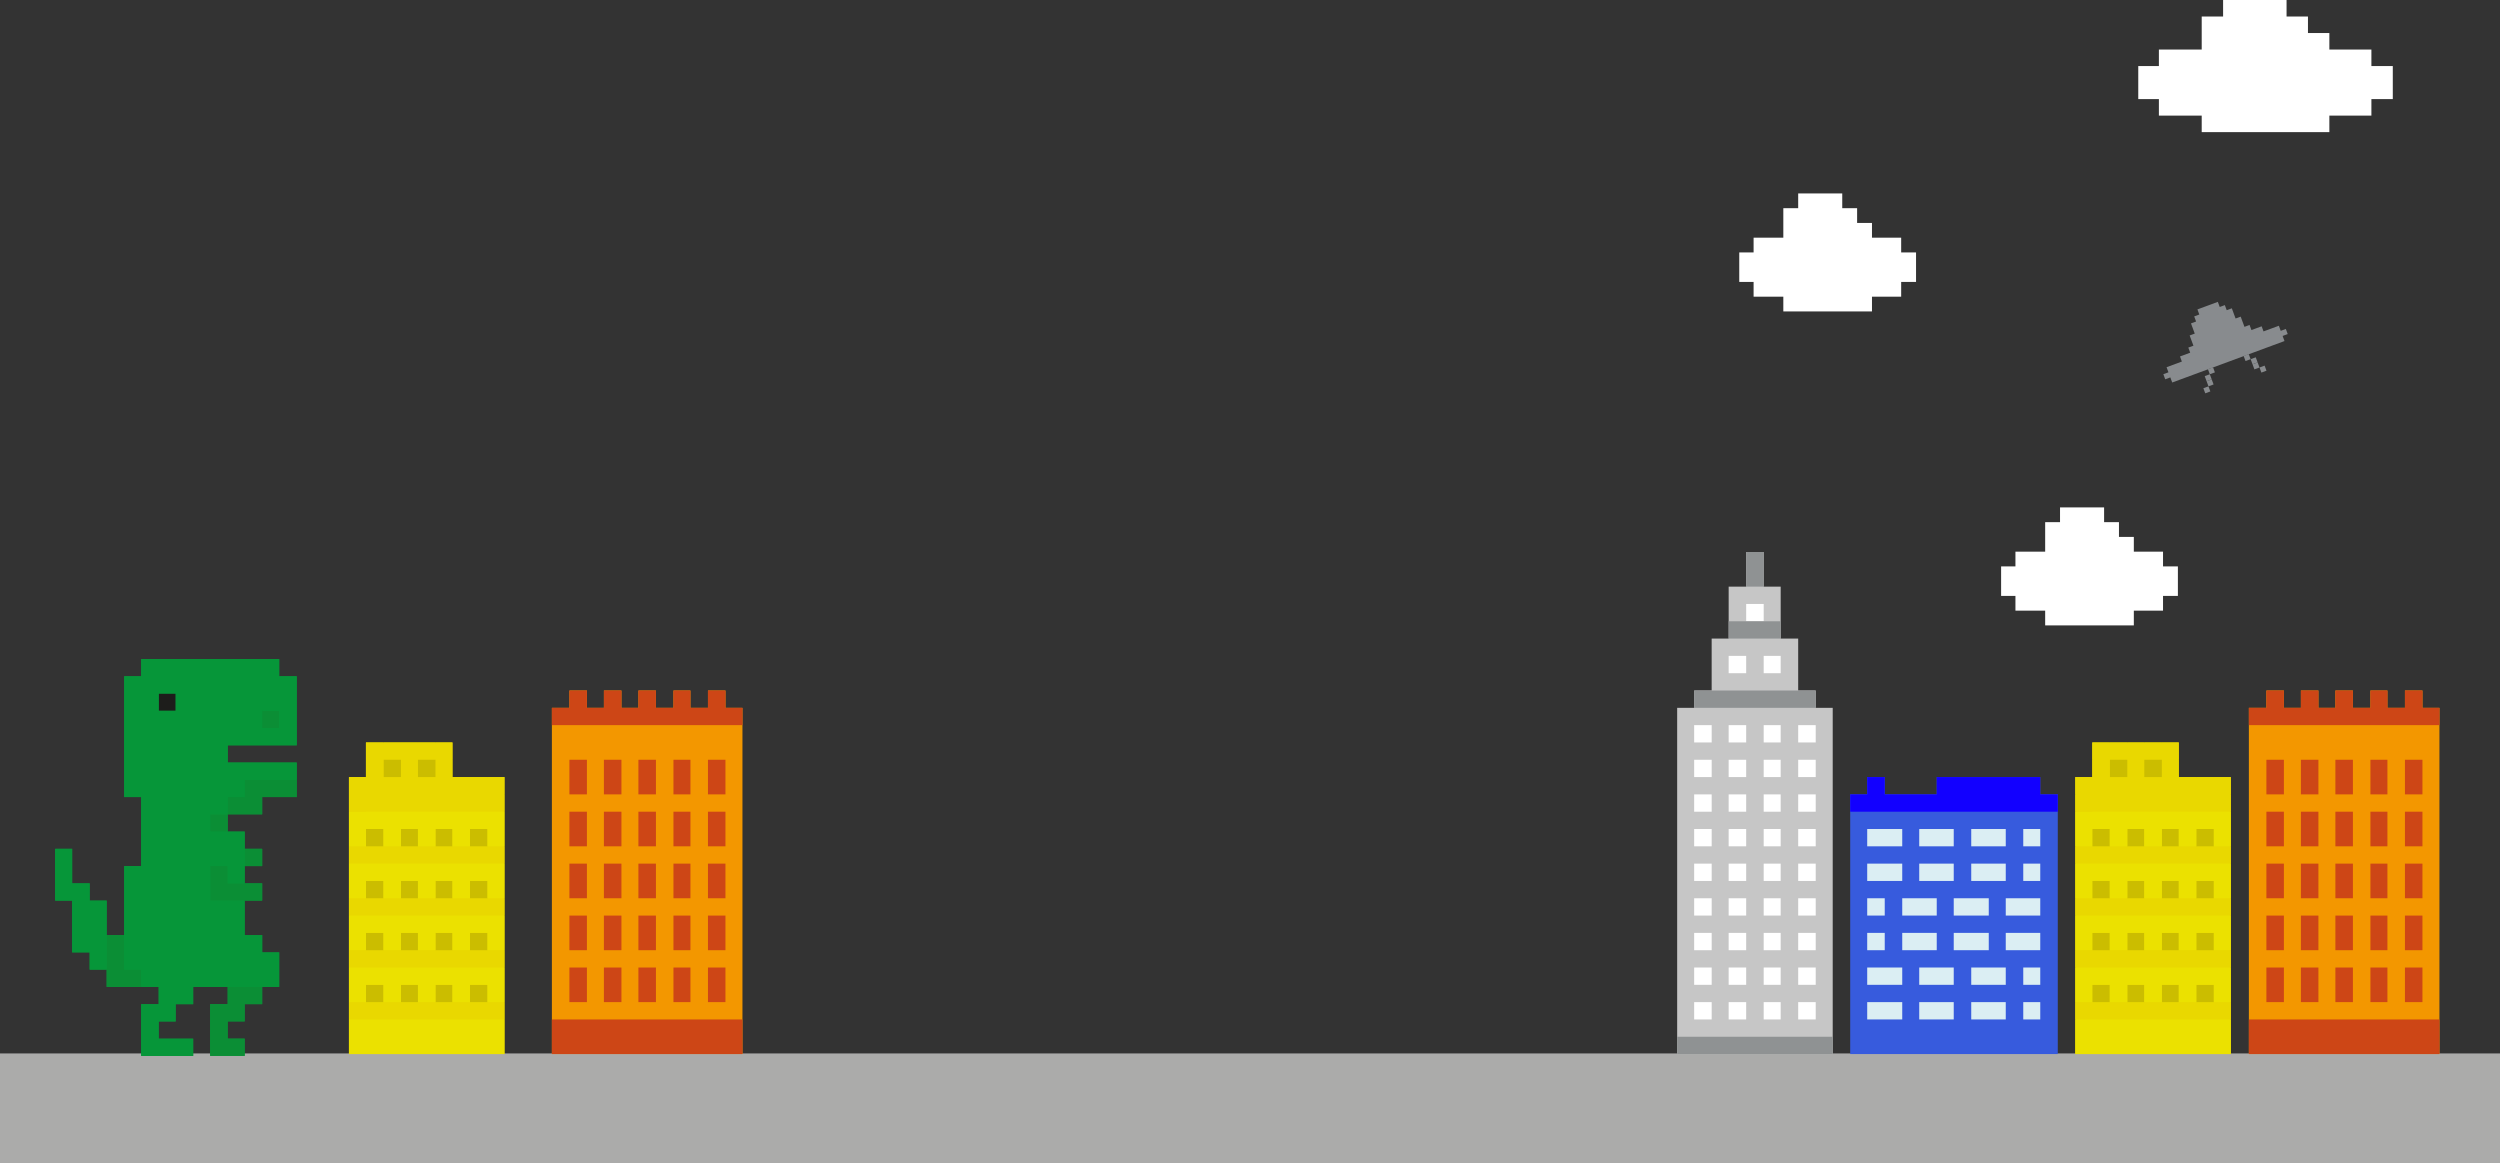 <svg id="Слой_1" data-name="Слой 1" xmlns="http://www.w3.org/2000/svg" viewBox="0 0 1362.33 633.98"><rect x="0" y="0" width="1362.33" height="633.98" fill="#333333" stroke="none"/><defs><style>.cls-1{fill:#ababaa;}.cls-2{fill:#e9d800;}.cls-3{fill:#cbbd00;}.cls-4{fill:#ebe100;}.cls-5{fill:#375bdd;}.cls-6{fill:#dbeef3;}.cls-7{fill:#1200ff;}.cls-8{fill:#c6c6c6;}.cls-9{fill:#fff;}.cls-10{fill:#8f9293;}.cls-11{fill:#f39700;}.cls-12{fill:#cd4616;}.cls-13{fill:#069639;}.cls-14{fill:#1d1d1b;}.cls-15{fill:#0b8e35;}.cls-16{fill:#888b8e;}</style></defs><title>back</title><rect class="cls-1" y="574.05" width="1362.33" height="59.93"/><polygon class="cls-2" points="1206.39 423.45 1196.84 423.45 1187.3 423.45 1187.3 414.02 1187.3 404.58 1178.04 404.58 1168.5 404.58 1159.24 404.58 1149.69 404.58 1140.15 404.58 1140.15 414.02 1140.15 423.45 1130.89 423.45 1130.89 432.88 1130.89 442.32 1130.89 451.75 1130.89 461.19 1130.89 470.62 1130.89 480.06 1130.89 489.49 1130.89 498.92 1130.89 508.35 1130.89 517.79 1130.89 527.23 1130.89 536.66 1130.89 546.09 1130.89 555.53 1130.89 564.96 1130.89 574.39 1140.15 574.39 1149.69 574.39 1159.24 574.39 1168.5 574.39 1178.04 574.39 1187.3 574.39 1196.84 574.39 1206.39 574.39 1215.65 574.39 1215.65 564.96 1215.65 555.53 1215.65 546.09 1215.65 536.66 1215.65 527.23 1215.65 517.79 1215.65 508.35 1215.65 498.92 1215.65 489.49 1215.65 480.06 1215.65 470.62 1215.65 461.19 1215.65 451.75 1215.65 442.32 1215.65 432.88 1215.65 423.45 1206.39 423.45"/><rect class="cls-2" x="1206.39" y="546.09" width="9.26" height="9.44"/><rect class="cls-2" x="1206.39" y="517.79" width="9.26" height="9.43"/><rect class="cls-2" x="1206.39" y="489.49" width="9.26" height="9.43"/><rect class="cls-2" x="1206.39" y="461.19" width="9.26" height="9.43"/><rect class="cls-2" x="1206.39" y="432.89" width="9.26" height="9.44"/><rect class="cls-2" x="1206.39" y="423.45" width="9.26" height="9.44"/><rect class="cls-2" x="1196.84" y="546.09" width="9.55" height="9.44"/><rect class="cls-2" x="1196.84" y="517.79" width="9.55" height="9.43"/><rect class="cls-2" x="1196.84" y="489.49" width="9.55" height="9.43"/><rect class="cls-2" x="1196.84" y="461.19" width="9.55" height="9.43"/><rect class="cls-2" x="1196.84" y="432.89" width="9.55" height="9.44"/><rect class="cls-2" x="1196.84" y="423.45" width="9.55" height="9.44"/><rect class="cls-2" x="1187.3" y="546.09" width="9.55" height="9.44"/><rect class="cls-2" x="1187.3" y="517.79" width="9.55" height="9.43"/><rect class="cls-2" x="1187.3" y="489.49" width="9.55" height="9.43"/><rect class="cls-2" x="1187.3" y="461.19" width="9.55" height="9.43"/><rect class="cls-2" x="1187.3" y="432.89" width="9.55" height="9.44"/><rect class="cls-2" x="1187.3" y="423.45" width="9.55" height="9.44"/><rect class="cls-2" x="1178.04" y="546.09" width="9.26" height="9.44"/><rect class="cls-2" x="1178.04" y="517.79" width="9.26" height="9.43"/><rect class="cls-2" x="1178.04" y="489.49" width="9.26" height="9.43"/><rect class="cls-2" x="1178.04" y="461.19" width="9.26" height="9.43"/><rect class="cls-2" x="1178.04" y="432.89" width="9.26" height="9.44"/><rect class="cls-2" x="1178.04" y="423.45" width="9.26" height="9.44"/><rect class="cls-2" x="1178.04" y="414.02" width="9.26" height="9.43"/><rect class="cls-2" x="1178.04" y="404.59" width="9.26" height="9.43"/><rect class="cls-2" x="1168.5" y="546.09" width="9.55" height="9.44"/><rect class="cls-2" x="1168.5" y="517.79" width="9.55" height="9.43"/><rect class="cls-2" x="1168.5" y="489.49" width="9.55" height="9.43"/><rect class="cls-2" x="1168.5" y="461.19" width="9.55" height="9.43"/><rect class="cls-2" x="1168.5" y="432.89" width="9.55" height="9.44"/><rect class="cls-2" x="1168.5" y="423.45" width="9.55" height="9.44"/><rect class="cls-2" x="1168.5" y="404.59" width="9.55" height="9.43"/><rect class="cls-2" x="1159.24" y="546.09" width="9.26" height="9.44"/><rect class="cls-2" x="1159.24" y="517.79" width="9.26" height="9.43"/><rect class="cls-2" x="1159.24" y="489.49" width="9.26" height="9.43"/><rect class="cls-2" x="1159.24" y="461.19" width="9.26" height="9.43"/><rect class="cls-2" x="1159.24" y="432.89" width="9.26" height="9.44"/><rect class="cls-2" x="1159.24" y="423.45" width="9.26" height="9.44"/><rect class="cls-2" x="1159.24" y="414.02" width="9.26" height="9.43"/><rect class="cls-2" x="1159.24" y="404.59" width="9.26" height="9.43"/><rect class="cls-2" x="1149.69" y="546.09" width="9.55" height="9.44"/><rect class="cls-2" x="1149.69" y="517.79" width="9.55" height="9.43"/><rect class="cls-2" x="1149.69" y="489.49" width="9.55" height="9.43"/><rect class="cls-2" x="1149.69" y="461.19" width="9.55" height="9.43"/><rect class="cls-2" x="1149.69" y="432.89" width="9.55" height="9.44"/><rect class="cls-2" x="1149.69" y="423.45" width="9.55" height="9.44"/><rect class="cls-2" x="1149.69" y="404.59" width="9.55" height="9.43"/><rect class="cls-2" x="1140.15" y="546.09" width="9.55" height="9.44"/><rect class="cls-2" x="1140.15" y="517.79" width="9.55" height="9.43"/><rect class="cls-2" x="1140.15" y="489.49" width="9.55" height="9.43"/><rect class="cls-2" x="1140.15" y="461.19" width="9.55" height="9.43"/><rect class="cls-3" x="1196.84" y="536.66" width="9.55" height="9.43"/><rect class="cls-3" x="1196.84" y="508.35" width="9.55" height="9.44"/><rect class="cls-3" x="1196.84" y="480.06" width="9.55" height="9.43"/><rect class="cls-3" x="1196.84" y="451.75" width="9.55" height="9.43"/><rect class="cls-3" x="1178.04" y="536.66" width="9.26" height="9.43"/><rect class="cls-3" x="1178.04" y="508.35" width="9.26" height="9.44"/><rect class="cls-3" x="1178.04" y="480.06" width="9.26" height="9.43"/><rect class="cls-3" x="1178.04" y="451.75" width="9.26" height="9.43"/><rect class="cls-3" x="1168.5" y="414.02" width="9.55" height="9.43"/><rect class="cls-3" x="1159.24" y="536.66" width="9.26" height="9.43"/><rect class="cls-3" x="1159.24" y="508.35" width="9.26" height="9.44"/><rect class="cls-3" x="1159.24" y="480.06" width="9.26" height="9.43"/><rect class="cls-3" x="1159.24" y="451.75" width="9.26" height="9.43"/><rect class="cls-3" x="1149.69" y="414.02" width="9.55" height="9.43"/><rect class="cls-3" x="1140.15" y="536.66" width="9.55" height="9.43"/><rect class="cls-3" x="1140.15" y="508.35" width="9.55" height="9.44"/><rect class="cls-3" x="1140.15" y="480.06" width="9.55" height="9.43"/><rect class="cls-3" x="1140.15" y="451.75" width="9.55" height="9.43"/><rect class="cls-2" x="1140.15" y="432.89" width="9.55" height="9.44"/><rect class="cls-2" x="1140.15" y="423.45" width="9.55" height="9.44"/><rect class="cls-2" x="1140.15" y="414.02" width="9.55" height="9.43"/><rect class="cls-2" x="1140.15" y="404.59" width="9.55" height="9.43"/><rect class="cls-2" x="1130.89" y="546.09" width="9.26" height="9.44"/><rect class="cls-2" x="1130.89" y="517.79" width="9.26" height="9.43"/><rect class="cls-2" x="1130.89" y="489.49" width="9.26" height="9.43"/><rect class="cls-2" x="1130.89" y="461.19" width="9.26" height="9.43"/><polygon class="cls-4" points="1206.39 442.32 1196.84 442.32 1187.3 442.32 1178.04 442.32 1168.5 442.32 1159.24 442.32 1149.69 442.32 1140.15 442.32 1130.89 442.32 1130.89 451.75 1130.89 461.19 1140.15 461.19 1140.15 451.75 1149.69 451.75 1149.69 461.19 1159.24 461.19 1159.24 451.75 1168.5 451.75 1168.5 461.19 1178.04 461.19 1178.04 451.75 1187.3 451.75 1187.3 461.19 1196.84 461.19 1196.84 451.75 1206.39 451.75 1206.39 461.19 1215.65 461.19 1215.65 451.75 1215.65 442.32 1206.39 442.32"/><polygon class="cls-4" points="1196.84 555.53 1187.3 555.53 1178.04 555.53 1168.5 555.53 1159.24 555.53 1149.69 555.53 1140.15 555.53 1130.89 555.53 1130.89 564.96 1130.89 574.39 1140.15 574.39 1149.69 574.39 1159.24 574.39 1168.5 574.39 1178.04 574.39 1187.3 574.39 1196.84 574.39 1206.39 574.39 1215.65 574.39 1215.65 564.96 1215.65 555.53 1206.39 555.53 1196.84 555.53"/><polygon class="cls-4" points="1196.84 527.23 1187.3 527.23 1178.04 527.23 1168.5 527.23 1159.24 527.23 1149.69 527.23 1140.15 527.23 1130.89 527.23 1130.89 536.66 1130.89 546.09 1140.15 546.09 1140.15 536.66 1149.69 536.66 1149.69 546.09 1159.24 546.09 1159.24 536.66 1168.5 536.66 1168.5 546.09 1178.04 546.09 1178.04 536.66 1187.3 536.66 1187.3 546.09 1196.84 546.09 1196.84 536.66 1206.39 536.66 1206.39 546.09 1215.65 546.09 1215.65 536.66 1215.65 527.23 1206.39 527.23 1196.84 527.23"/><polygon class="cls-4" points="1196.84 498.92 1187.3 498.92 1178.04 498.92 1168.5 498.92 1159.24 498.92 1149.69 498.92 1140.15 498.92 1130.89 498.92 1130.89 508.35 1130.89 517.79 1140.15 517.79 1140.15 508.35 1149.69 508.35 1149.69 517.79 1159.24 517.79 1159.24 508.35 1168.5 508.35 1168.5 517.79 1178.04 517.79 1178.04 508.35 1187.3 508.35 1187.3 517.79 1196.84 517.79 1196.84 508.35 1206.39 508.35 1206.39 517.79 1215.65 517.79 1215.65 508.35 1215.65 498.92 1206.39 498.92 1196.84 498.92"/><polygon class="cls-4" points="1196.84 470.62 1187.3 470.62 1178.04 470.62 1168.5 470.62 1159.24 470.62 1149.69 470.62 1140.15 470.62 1130.89 470.62 1130.89 480.06 1130.89 489.49 1140.15 489.49 1140.15 480.06 1149.69 480.06 1149.69 489.49 1159.24 489.49 1159.24 480.06 1168.5 480.06 1168.5 489.49 1178.04 489.49 1178.04 480.06 1187.3 480.06 1187.3 489.49 1196.84 489.49 1196.84 480.06 1206.39 480.06 1206.39 489.49 1215.65 489.49 1215.65 480.06 1215.65 470.62 1206.39 470.62 1196.84 470.62"/><rect class="cls-2" x="1130.89" y="432.89" width="9.26" height="9.44"/><rect class="cls-2" x="1130.89" y="423.45" width="9.26" height="9.44"/><polygon class="cls-5" points="1111.8 432.88 1111.8 423.45 1102.54 423.45 1093 423.45 1083.74 423.45 1074.19 423.45 1064.65 423.45 1055.39 423.45 1055.39 432.88 1045.85 432.88 1036.59 432.88 1027.05 432.88 1027.05 423.45 1017.5 423.45 1017.5 432.88 1008.24 432.88 1008.24 442.32 1008.24 451.76 1008.24 461.19 1008.24 470.62 1008.24 480.06 1008.24 489.49 1008.24 498.92 1008.24 508.36 1008.24 517.79 1008.24 527.23 1008.24 536.66 1008.24 546.09 1008.24 555.53 1008.24 564.96 1008.24 574.39 1017.5 574.39 1027.05 574.39 1036.59 574.39 1045.85 574.39 1055.39 574.39 1064.65 574.39 1074.19 574.39 1083.74 574.39 1093 574.39 1102.54 574.39 1111.8 574.39 1121.35 574.39 1121.35 564.96 1121.35 555.53 1121.35 546.09 1121.35 536.66 1121.35 527.23 1121.35 517.79 1121.35 508.36 1121.35 498.92 1121.35 489.49 1121.35 480.06 1121.35 470.62 1121.35 461.19 1121.35 451.76 1121.35 442.32 1121.35 432.88 1111.8 432.88"/><rect class="cls-6" x="1102.54" y="546.09" width="9.26" height="9.44"/><rect class="cls-6" x="1102.54" y="527.23" width="9.26" height="9.43"/><rect class="cls-6" x="1102.54" y="470.62" width="9.26" height="9.44"/><rect class="cls-6" x="1102.54" y="451.76" width="9.26" height="9.43"/><polygon class="cls-6" points="1093 508.36 1093 517.79 1102.54 517.79 1111.8 517.79 1111.8 508.36 1102.54 508.36 1093 508.36"/><polygon class="cls-6" points="1093 489.49 1093 498.92 1102.54 498.92 1111.8 498.92 1111.8 489.49 1102.54 489.49 1093 489.49"/><polygon class="cls-6" points="1093 480.06 1093 470.62 1083.74 470.62 1074.19 470.62 1074.19 480.06 1083.74 480.06 1093 480.06"/><polygon class="cls-6" points="1093 461.19 1093 451.76 1083.74 451.76 1074.19 451.76 1074.19 461.19 1083.74 461.19 1093 461.19"/><polygon class="cls-6" points="1074.19 546.09 1074.19 555.53 1083.74 555.53 1093 555.53 1093 546.09 1083.74 546.09 1074.19 546.09"/><polygon class="cls-6" points="1074.19 527.23 1074.19 536.66 1083.74 536.66 1093 536.66 1093 527.23 1083.74 527.23 1074.19 527.23"/><polygon class="cls-6" points="1083.74 517.79 1083.74 508.36 1074.19 508.36 1064.65 508.36 1064.65 517.79 1074.19 517.79 1083.74 517.79"/><polygon class="cls-6" points="1064.65 498.92 1074.19 498.92 1083.74 498.92 1083.74 489.49 1074.19 489.49 1064.65 489.49 1064.65 498.92"/><polygon class="cls-6" points="1064.65 480.06 1064.65 470.62 1055.39 470.62 1045.85 470.62 1045.85 480.06 1055.39 480.06 1064.65 480.06"/><polygon class="cls-6" points="1064.65 461.19 1064.65 451.76 1055.39 451.76 1045.85 451.76 1045.85 461.19 1055.39 461.19 1064.65 461.19"/><polygon class="cls-6" points="1045.85 546.09 1045.85 555.53 1055.39 555.53 1064.65 555.53 1064.65 546.09 1055.39 546.09 1045.85 546.09"/><polygon class="cls-6" points="1045.85 527.23 1045.85 536.66 1055.39 536.66 1064.65 536.66 1064.65 527.23 1055.39 527.23 1045.85 527.23"/><polygon class="cls-6" points="1055.39 517.79 1055.39 508.36 1045.85 508.36 1036.59 508.36 1036.59 517.79 1045.85 517.79 1055.39 517.79"/><polygon class="cls-6" points="1036.59 498.92 1045.85 498.92 1055.39 498.92 1055.39 489.49 1045.85 489.49 1036.59 489.49 1036.59 498.92"/><polygon class="cls-6" points="1036.59 480.06 1036.59 470.62 1027.05 470.62 1017.5 470.62 1017.5 480.06 1027.05 480.06 1036.59 480.06"/><polygon class="cls-6" points="1036.59 461.19 1036.59 451.76 1027.05 451.76 1017.5 451.76 1017.5 461.19 1027.05 461.19 1036.59 461.19"/><polygon class="cls-6" points="1017.5 546.09 1017.5 555.53 1027.05 555.53 1036.59 555.53 1036.59 546.09 1027.05 546.09 1017.5 546.09"/><polygon class="cls-6" points="1017.5 527.23 1017.5 536.66 1027.05 536.66 1036.59 536.66 1036.59 527.23 1027.05 527.23 1017.5 527.23"/><rect class="cls-6" x="1017.5" y="508.36" width="9.55" height="9.44"/><rect class="cls-6" x="1017.5" y="489.49" width="9.55" height="9.43"/><polygon class="cls-7" points="1111.8 432.88 1111.8 423.45 1102.54 423.45 1093 423.45 1083.74 423.45 1074.19 423.45 1064.65 423.45 1055.39 423.45 1055.39 432.88 1045.85 432.88 1036.59 432.88 1027.05 432.88 1027.05 423.45 1017.5 423.45 1017.5 432.88 1008.24 432.88 1008.24 442.32 1017.5 442.32 1027.05 442.32 1036.59 442.32 1045.85 442.32 1055.39 442.32 1064.65 442.32 1074.19 442.32 1083.74 442.32 1093 442.32 1102.54 442.32 1111.8 442.32 1121.35 442.32 1121.35 432.88 1111.8 432.88"/><polygon class="cls-8" points="989.44 385.72 989.44 376.28 979.89 376.28 979.89 366.85 979.89 357.41 979.89 347.98 970.35 347.98 970.35 338.55 970.35 329.12 970.35 319.68 961.09 319.68 961.09 310.25 961.09 300.81 951.55 300.81 951.55 310.25 951.55 319.68 942 319.68 942 329.12 942 338.55 942 347.98 932.74 347.98 932.74 357.41 932.74 366.85 932.74 376.28 923.2 376.28 923.2 385.72 913.94 385.72 913.94 395.15 913.94 404.59 913.94 414.02 913.94 423.45 913.94 432.88 913.94 442.32 913.94 451.75 913.94 461.19 913.94 470.62 913.94 480.06 913.94 489.49 913.94 498.92 913.94 508.36 913.94 517.79 913.94 527.23 913.94 536.66 913.94 546.09 913.94 555.53 913.94 564.96 913.94 574.39 923.2 574.39 932.74 574.39 942 574.39 951.55 574.39 961.09 574.39 970.35 574.39 979.89 574.39 989.44 574.39 998.7 574.39 998.7 564.96 998.7 555.53 998.7 546.09 998.7 536.66 998.7 527.23 998.7 517.79 998.7 508.36 998.7 498.92 998.7 489.49 998.7 480.06 998.7 470.62 998.7 461.19 998.7 451.75 998.7 442.32 998.7 432.88 998.7 423.45 998.7 414.02 998.7 404.59 998.7 395.15 998.7 385.72 989.44 385.72"/><rect class="cls-9" x="979.89" y="546.09" width="9.55" height="9.44"/><rect class="cls-9" x="979.89" y="527.23" width="9.55" height="9.43"/><rect class="cls-9" x="979.89" y="508.36" width="9.55" height="9.44"/><rect class="cls-9" x="979.89" y="489.49" width="9.55" height="9.43"/><rect class="cls-9" x="979.89" y="470.62" width="9.55" height="9.44"/><rect class="cls-9" x="979.89" y="451.75" width="9.55" height="9.43"/><rect class="cls-9" x="979.89" y="432.89" width="9.55" height="9.44"/><rect class="cls-9" x="979.89" y="414.02" width="9.55" height="9.43"/><rect class="cls-9" x="979.89" y="395.15" width="9.55" height="9.44"/><rect class="cls-9" x="961.09" y="546.09" width="9.26" height="9.44"/><rect class="cls-9" x="961.09" y="527.23" width="9.26" height="9.43"/><rect class="cls-9" x="961.09" y="508.36" width="9.26" height="9.44"/><rect class="cls-9" x="961.09" y="489.49" width="9.26" height="9.43"/><rect class="cls-9" x="961.09" y="470.62" width="9.26" height="9.44"/><rect class="cls-9" x="961.09" y="451.75" width="9.26" height="9.43"/><rect class="cls-9" x="961.09" y="432.89" width="9.26" height="9.44"/><rect class="cls-9" x="961.09" y="414.02" width="9.26" height="9.43"/><rect class="cls-9" x="961.09" y="395.15" width="9.26" height="9.44"/><rect class="cls-9" x="961.09" y="357.41" width="9.26" height="9.44"/><rect class="cls-9" x="951.55" y="329.12" width="9.55" height="9.43"/><rect class="cls-9" x="942" y="546.09" width="9.55" height="9.44"/><rect class="cls-9" x="942" y="527.23" width="9.55" height="9.43"/><rect class="cls-9" x="942" y="508.36" width="9.55" height="9.44"/><rect class="cls-9" x="942" y="489.49" width="9.55" height="9.43"/><rect class="cls-9" x="942" y="470.62" width="9.55" height="9.44"/><rect class="cls-9" x="942" y="451.75" width="9.55" height="9.43"/><rect class="cls-9" x="942" y="432.89" width="9.55" height="9.44"/><rect class="cls-9" x="942" y="414.02" width="9.55" height="9.43"/><rect class="cls-9" x="942" y="395.15" width="9.55" height="9.44"/><rect class="cls-9" x="942" y="357.41" width="9.55" height="9.44"/><rect class="cls-9" x="923.2" y="546.09" width="9.55" height="9.44"/><rect class="cls-9" x="923.2" y="527.23" width="9.55" height="9.43"/><rect class="cls-9" x="923.2" y="508.36" width="9.55" height="9.44"/><rect class="cls-9" x="923.2" y="489.49" width="9.55" height="9.43"/><rect class="cls-9" x="923.2" y="470.62" width="9.55" height="9.44"/><rect class="cls-9" x="923.2" y="451.75" width="9.55" height="9.43"/><rect class="cls-9" x="923.2" y="432.89" width="9.55" height="9.44"/><rect class="cls-9" x="923.2" y="414.02" width="9.55" height="9.43"/><rect class="cls-9" x="923.2" y="395.15" width="9.55" height="9.44"/><polygon class="cls-10" points="989.44 564.96 979.89 564.96 970.35 564.96 961.09 564.96 951.55 564.96 942 564.96 932.74 564.96 923.2 564.96 913.94 564.96 913.94 574.39 923.2 574.39 932.74 574.39 942 574.39 951.55 574.39 961.09 574.39 970.35 574.39 979.89 574.39 989.44 574.39 998.7 574.39 998.7 564.96 989.44 564.96"/><polygon class="cls-10" points="961.09 347.98 970.35 347.98 970.35 338.55 961.09 338.55 951.55 338.55 942 338.55 942 347.98 951.55 347.98 961.09 347.98"/><polygon class="cls-10" points="961.09 310.25 961.09 300.81 951.55 300.81 951.55 310.25 951.55 319.68 961.09 319.68 961.09 310.25"/><polygon class="cls-10" points="942 385.72 951.55 385.72 961.09 385.72 970.35 385.72 979.89 385.72 989.44 385.72 989.44 376.28 979.89 376.28 970.35 376.28 961.09 376.28 951.55 376.28 942 376.28 932.74 376.28 923.2 376.28 923.2 385.72 932.74 385.72 942 385.72"/><polygon class="cls-11" points="1320.07 385.72 1320.07 376.28 1310.53 376.28 1310.53 385.72 1300.98 385.72 1300.98 376.28 1291.72 376.28 1291.72 385.72 1282.18 385.72 1282.18 376.28 1272.63 376.28 1272.63 385.72 1263.38 385.72 1263.38 376.28 1253.83 376.28 1253.83 385.72 1244.57 385.72 1244.57 376.28 1235.03 376.28 1235.03 385.72 1225.48 385.72 1225.48 395.15 1225.48 404.59 1225.48 414.02 1225.48 423.45 1225.48 432.88 1225.48 442.32 1225.48 451.75 1225.48 461.19 1225.48 470.62 1225.48 480.06 1225.48 489.49 1225.48 498.93 1225.48 508.36 1225.48 517.79 1225.48 527.23 1225.48 536.66 1225.48 546.09 1225.48 555.53 1225.48 564.96 1225.48 574.39 1235.03 574.39 1244.57 574.39 1253.83 574.39 1263.38 574.39 1272.63 574.39 1282.18 574.39 1291.72 574.39 1300.98 574.39 1310.53 574.39 1320.07 574.39 1329.33 574.39 1329.33 564.96 1329.33 555.53 1329.33 546.09 1329.33 536.66 1329.33 527.23 1329.33 517.79 1329.33 508.36 1329.33 498.93 1329.33 489.49 1329.33 480.06 1329.33 470.62 1329.33 461.19 1329.33 451.75 1329.33 442.32 1329.33 432.88 1329.33 423.45 1329.33 414.02 1329.33 404.59 1329.33 395.15 1329.33 385.72 1320.07 385.72"/><polygon class="cls-12" points="1320.07 385.72 1320.07 376.28 1310.53 376.28 1310.53 385.72 1300.98 385.72 1300.98 376.28 1291.72 376.28 1291.72 385.72 1282.18 385.72 1282.18 376.28 1272.63 376.28 1272.63 385.72 1263.38 385.72 1263.38 376.28 1253.83 376.28 1253.83 385.72 1244.57 385.72 1244.57 376.28 1235.03 376.28 1235.03 385.72 1225.48 385.72 1225.48 395.15 1235.03 395.15 1244.57 395.15 1253.83 395.15 1263.38 395.15 1272.63 395.15 1282.18 395.15 1291.72 395.15 1300.98 395.15 1310.53 395.15 1320.07 395.15 1329.33 395.15 1329.33 385.72 1320.07 385.72"/><polygon class="cls-12" points="1310.53 555.53 1300.98 555.53 1291.72 555.53 1282.18 555.53 1272.63 555.53 1263.38 555.53 1253.83 555.53 1244.57 555.53 1235.03 555.53 1225.48 555.53 1225.48 564.96 1225.48 574.39 1235.03 574.39 1244.57 574.39 1253.83 574.39 1263.38 574.39 1272.63 574.39 1282.18 574.39 1291.72 574.39 1300.98 574.39 1310.53 574.39 1320.07 574.39 1329.33 574.39 1329.33 564.96 1329.33 555.53 1320.07 555.53 1310.53 555.53"/><polygon class="cls-12" points="1310.53 536.66 1310.53 546.09 1320.07 546.09 1320.07 536.66 1320.07 527.23 1310.53 527.23 1310.53 536.66"/><polygon class="cls-12" points="1310.53 508.36 1310.53 517.79 1320.07 517.79 1320.07 508.36 1320.07 498.93 1310.53 498.93 1310.53 508.36"/><polygon class="cls-12" points="1310.53 480.06 1310.53 489.49 1320.07 489.49 1320.07 480.06 1320.07 470.62 1310.53 470.62 1310.53 480.06"/><polygon class="cls-12" points="1310.53 451.75 1310.53 461.19 1320.07 461.19 1320.07 451.75 1320.07 442.32 1310.53 442.32 1310.53 451.75"/><polygon class="cls-12" points="1320.07 423.45 1320.07 414.02 1310.53 414.02 1310.53 423.45 1310.53 432.88 1320.07 432.88 1320.07 423.45"/><polygon class="cls-12" points="1291.72 536.66 1291.72 546.09 1300.98 546.09 1300.98 536.66 1300.98 527.23 1291.72 527.23 1291.72 536.66"/><polygon class="cls-12" points="1291.72 508.36 1291.72 517.79 1300.98 517.79 1300.98 508.36 1300.98 498.93 1291.72 498.93 1291.72 508.36"/><polygon class="cls-12" points="1291.72 480.06 1291.72 489.49 1300.98 489.49 1300.98 480.06 1300.98 470.62 1291.72 470.62 1291.72 480.06"/><polygon class="cls-12" points="1291.72 451.75 1291.72 461.19 1300.98 461.19 1300.98 451.75 1300.98 442.32 1291.72 442.32 1291.72 451.75"/><polygon class="cls-12" points="1300.98 423.45 1300.98 414.02 1291.72 414.02 1291.72 423.45 1291.72 432.88 1300.98 432.88 1300.98 423.45"/><polygon class="cls-12" points="1272.63 536.66 1272.63 546.09 1282.18 546.09 1282.18 536.66 1282.18 527.23 1272.63 527.23 1272.63 536.66"/><polygon class="cls-12" points="1272.63 508.36 1272.63 517.79 1282.18 517.79 1282.18 508.36 1282.18 498.93 1272.63 498.93 1272.63 508.36"/><polygon class="cls-12" points="1272.63 480.06 1272.63 489.49 1282.18 489.49 1282.18 480.06 1282.18 470.62 1272.63 470.62 1272.63 480.06"/><polygon class="cls-12" points="1272.63 451.75 1272.63 461.19 1282.18 461.19 1282.18 451.75 1282.18 442.32 1272.63 442.32 1272.63 451.75"/><polygon class="cls-12" points="1282.18 423.45 1282.18 414.02 1272.63 414.02 1272.63 423.45 1272.63 432.88 1282.18 432.88 1282.18 423.45"/><polygon class="cls-12" points="1253.83 536.66 1253.83 546.09 1263.38 546.09 1263.38 536.66 1263.38 527.23 1253.83 527.23 1253.83 536.66"/><polygon class="cls-12" points="1253.83 508.36 1253.83 517.79 1263.38 517.79 1263.38 508.36 1263.38 498.93 1253.83 498.93 1253.83 508.36"/><polygon class="cls-12" points="1253.83 480.06 1253.83 489.49 1263.38 489.49 1263.38 480.06 1263.38 470.62 1253.83 470.62 1253.83 480.06"/><polygon class="cls-12" points="1253.83 451.75 1253.83 461.19 1263.38 461.19 1263.38 451.75 1263.38 442.32 1253.83 442.32 1253.83 451.75"/><polygon class="cls-12" points="1263.38 423.45 1263.38 414.02 1253.83 414.02 1253.83 423.45 1253.83 432.88 1263.38 432.88 1263.38 423.45"/><polygon class="cls-12" points="1235.03 536.66 1235.03 546.09 1244.57 546.09 1244.57 536.66 1244.57 527.23 1235.03 527.23 1235.03 536.66"/><polygon class="cls-12" points="1235.03 508.36 1235.03 517.79 1244.57 517.79 1244.57 508.36 1244.57 498.93 1235.03 498.93 1235.03 508.36"/><polygon class="cls-12" points="1235.03 480.06 1235.03 489.49 1244.57 489.49 1244.57 480.06 1244.57 470.62 1235.03 470.62 1235.03 480.06"/><polygon class="cls-12" points="1235.03 451.75 1235.03 461.19 1244.57 461.19 1244.57 451.75 1244.57 442.32 1235.03 442.32 1235.03 451.75"/><polygon class="cls-12" points="1244.57 423.45 1244.57 414.02 1235.03 414.02 1235.03 423.45 1235.03 432.88 1244.57 432.88 1244.57 423.45"/><polygon class="cls-2" points="265.65 423.45 256.11 423.45 246.56 423.45 246.56 414.02 246.56 404.58 237.3 404.58 227.76 404.58 218.5 404.58 208.96 404.58 199.41 404.58 199.41 414.02 199.41 423.45 190.15 423.45 190.15 432.88 190.15 442.32 190.15 451.75 190.15 461.19 190.15 470.62 190.15 480.06 190.15 489.49 190.15 498.92 190.15 508.35 190.15 517.79 190.15 527.23 190.15 536.66 190.15 546.09 190.15 555.53 190.15 564.96 190.15 574.39 199.41 574.39 208.96 574.39 218.5 574.39 227.76 574.39 237.3 574.39 246.56 574.39 256.11 574.39 265.65 574.39 274.91 574.39 274.91 564.96 274.91 555.53 274.91 546.09 274.91 536.66 274.91 527.23 274.91 517.79 274.91 508.35 274.91 498.92 274.91 489.49 274.91 480.06 274.91 470.62 274.91 461.19 274.91 451.75 274.91 442.32 274.91 432.88 274.91 423.45 265.65 423.45"/><rect class="cls-2" x="265.65" y="546.09" width="9.26" height="9.44"/><rect class="cls-2" x="265.65" y="517.79" width="9.26" height="9.43"/><rect class="cls-2" x="265.65" y="489.49" width="9.26" height="9.43"/><rect class="cls-2" x="265.65" y="461.19" width="9.26" height="9.43"/><rect class="cls-2" x="265.65" y="432.89" width="9.26" height="9.44"/><rect class="cls-2" x="265.65" y="423.45" width="9.26" height="9.44"/><rect class="cls-2" x="256.11" y="546.09" width="9.55" height="9.44"/><rect class="cls-2" x="256.11" y="517.79" width="9.55" height="9.43"/><rect class="cls-2" x="256.11" y="489.49" width="9.55" height="9.43"/><rect class="cls-2" x="256.11" y="461.19" width="9.55" height="9.43"/><rect class="cls-2" x="256.11" y="432.89" width="9.55" height="9.44"/><rect class="cls-2" x="256.11" y="423.45" width="9.55" height="9.44"/><rect class="cls-2" x="246.56" y="546.09" width="9.55" height="9.44"/><rect class="cls-2" x="246.56" y="517.79" width="9.55" height="9.43"/><rect class="cls-2" x="246.56" y="489.49" width="9.55" height="9.43"/><rect class="cls-2" x="246.56" y="461.19" width="9.55" height="9.43"/><rect class="cls-2" x="246.56" y="432.89" width="9.55" height="9.44"/><rect class="cls-2" x="246.56" y="423.45" width="9.55" height="9.44"/><rect class="cls-2" x="237.3" y="546.09" width="9.26" height="9.44"/><rect class="cls-2" x="237.3" y="517.79" width="9.26" height="9.43"/><rect class="cls-2" x="237.3" y="489.49" width="9.26" height="9.43"/><rect class="cls-2" x="237.3" y="461.19" width="9.26" height="9.43"/><rect class="cls-2" x="237.3" y="432.89" width="9.26" height="9.44"/><rect class="cls-2" x="237.3" y="423.45" width="9.26" height="9.44"/><rect class="cls-2" x="237.3" y="414.02" width="9.26" height="9.43"/><rect class="cls-2" x="237.3" y="404.59" width="9.26" height="9.43"/><rect class="cls-2" x="227.76" y="546.09" width="9.55" height="9.44"/><rect class="cls-2" x="227.76" y="517.79" width="9.55" height="9.43"/><rect class="cls-2" x="227.76" y="489.49" width="9.55" height="9.43"/><rect class="cls-2" x="227.76" y="461.19" width="9.55" height="9.43"/><rect class="cls-2" x="227.76" y="432.89" width="9.55" height="9.44"/><rect class="cls-2" x="227.76" y="423.45" width="9.55" height="9.44"/><rect class="cls-2" x="227.76" y="404.59" width="9.55" height="9.43"/><rect class="cls-2" x="218.5" y="546.09" width="9.26" height="9.44"/><rect class="cls-2" x="218.5" y="517.79" width="9.26" height="9.43"/><rect class="cls-2" x="218.5" y="489.49" width="9.26" height="9.43"/><rect class="cls-2" x="218.5" y="461.19" width="9.26" height="9.43"/><rect class="cls-2" x="218.5" y="432.89" width="9.26" height="9.44"/><rect class="cls-2" x="218.5" y="423.45" width="9.26" height="9.44"/><rect class="cls-2" x="218.5" y="414.02" width="9.26" height="9.43"/><rect class="cls-2" x="218.5" y="404.59" width="9.26" height="9.43"/><rect class="cls-2" x="208.96" y="546.09" width="9.55" height="9.44"/><rect class="cls-2" x="208.96" y="517.79" width="9.55" height="9.43"/><rect class="cls-2" x="208.96" y="489.49" width="9.55" height="9.43"/><rect class="cls-2" x="208.96" y="461.19" width="9.55" height="9.43"/><rect class="cls-2" x="208.96" y="432.89" width="9.55" height="9.44"/><rect class="cls-2" x="208.96" y="423.45" width="9.55" height="9.44"/><rect class="cls-2" x="208.96" y="404.59" width="9.55" height="9.43"/><rect class="cls-2" x="199.41" y="546.09" width="9.55" height="9.44"/><rect class="cls-2" x="199.41" y="517.79" width="9.55" height="9.43"/><rect class="cls-2" x="199.41" y="489.49" width="9.55" height="9.43"/><rect class="cls-2" x="199.41" y="461.19" width="9.55" height="9.43"/><rect class="cls-3" x="256.11" y="536.66" width="9.55" height="9.43"/><rect class="cls-3" x="256.11" y="508.35" width="9.55" height="9.44"/><rect class="cls-3" x="256.11" y="480.06" width="9.55" height="9.43"/><rect class="cls-3" x="256.11" y="451.75" width="9.55" height="9.43"/><rect class="cls-3" x="237.3" y="536.66" width="9.26" height="9.43"/><rect class="cls-3" x="237.3" y="508.35" width="9.26" height="9.44"/><rect class="cls-3" x="237.3" y="480.06" width="9.26" height="9.43"/><rect class="cls-3" x="237.3" y="451.75" width="9.26" height="9.43"/><rect class="cls-3" x="227.76" y="414.02" width="9.55" height="9.43"/><rect class="cls-3" x="218.5" y="536.66" width="9.26" height="9.43"/><rect class="cls-3" x="218.5" y="508.35" width="9.26" height="9.44"/><rect class="cls-3" x="218.5" y="480.06" width="9.26" height="9.43"/><rect class="cls-3" x="218.5" y="451.75" width="9.26" height="9.43"/><rect class="cls-3" x="208.96" y="414.02" width="9.55" height="9.43"/><rect class="cls-3" x="199.41" y="536.66" width="9.55" height="9.43"/><rect class="cls-3" x="199.41" y="508.35" width="9.55" height="9.44"/><rect class="cls-3" x="199.41" y="480.06" width="9.55" height="9.43"/><rect class="cls-3" x="199.41" y="451.75" width="9.55" height="9.43"/><rect class="cls-2" x="199.41" y="432.89" width="9.55" height="9.44"/><rect class="cls-2" x="199.41" y="423.45" width="9.55" height="9.44"/><rect class="cls-2" x="199.41" y="414.02" width="9.55" height="9.43"/><rect class="cls-2" x="199.41" y="404.59" width="9.55" height="9.43"/><rect class="cls-2" x="190.15" y="546.09" width="9.26" height="9.44"/><rect class="cls-2" x="190.15" y="517.79" width="9.26" height="9.43"/><rect class="cls-2" x="190.15" y="489.49" width="9.26" height="9.43"/><rect class="cls-2" x="190.15" y="461.19" width="9.26" height="9.43"/><polygon class="cls-4" points="265.65 442.32 256.11 442.32 246.56 442.32 237.3 442.32 227.76 442.32 218.5 442.32 208.96 442.32 199.41 442.32 190.15 442.32 190.15 451.75 190.15 461.19 199.41 461.19 199.41 451.75 208.96 451.75 208.96 461.19 218.5 461.19 218.5 451.75 227.76 451.75 227.76 461.19 237.3 461.19 237.3 451.75 246.56 451.75 246.56 461.19 256.11 461.19 256.11 451.75 265.65 451.75 265.65 461.19 274.91 461.19 274.91 451.75 274.91 442.32 265.65 442.32"/><polygon class="cls-4" points="256.11 555.53 246.56 555.53 237.3 555.53 227.76 555.53 218.5 555.53 208.96 555.53 199.41 555.53 190.15 555.53 190.15 564.96 190.15 574.39 199.41 574.39 208.96 574.39 218.5 574.39 227.76 574.39 237.3 574.39 246.56 574.39 256.11 574.39 265.65 574.39 274.91 574.39 274.91 564.96 274.91 555.53 265.65 555.53 256.11 555.53"/><polygon class="cls-4" points="256.11 527.23 246.56 527.23 237.3 527.23 227.76 527.23 218.5 527.23 208.96 527.23 199.41 527.23 190.15 527.23 190.15 536.66 190.15 546.09 199.41 546.09 199.41 536.66 208.96 536.66 208.96 546.09 218.5 546.09 218.5 536.66 227.76 536.66 227.76 546.09 237.3 546.09 237.3 536.66 246.56 536.66 246.56 546.09 256.11 546.09 256.11 536.66 265.65 536.66 265.65 546.09 274.91 546.09 274.91 536.66 274.91 527.23 265.65 527.23 256.11 527.23"/><polygon class="cls-4" points="256.11 498.92 246.56 498.92 237.3 498.92 227.76 498.92 218.5 498.92 208.96 498.92 199.41 498.92 190.15 498.92 190.15 508.35 190.15 517.79 199.41 517.79 199.41 508.35 208.96 508.35 208.96 517.79 218.5 517.79 218.5 508.35 227.76 508.35 227.76 517.79 237.3 517.79 237.3 508.35 246.56 508.35 246.56 517.79 256.11 517.79 256.11 508.35 265.65 508.35 265.65 517.79 274.91 517.79 274.91 508.35 274.91 498.92 265.65 498.92 256.11 498.92"/><polygon class="cls-4" points="256.11 470.62 246.56 470.62 237.3 470.62 227.76 470.62 218.5 470.62 208.96 470.62 199.41 470.62 190.15 470.62 190.15 480.06 190.15 489.49 199.41 489.49 199.41 480.06 208.96 480.06 208.96 489.49 218.5 489.49 218.5 480.06 227.76 480.06 227.76 489.49 237.3 489.49 237.3 480.06 246.56 480.06 246.56 489.49 256.11 489.49 256.11 480.06 265.65 480.06 265.65 489.49 274.91 489.49 274.91 480.06 274.91 470.62 265.65 470.62 256.11 470.62"/><rect class="cls-2" x="190.15" y="432.89" width="9.26" height="9.44"/><rect class="cls-2" x="190.15" y="423.45" width="9.26" height="9.44"/><polygon class="cls-11" points="395.33 385.72 395.33 376.28 385.79 376.28 385.79 385.72 376.24 385.72 376.24 376.28 366.99 376.28 366.99 385.72 357.44 385.72 357.44 376.28 347.89 376.28 347.89 385.72 338.64 385.72 338.64 376.28 329.09 376.28 329.09 385.72 319.83 385.72 319.83 376.28 310.29 376.28 310.29 385.72 300.74 385.72 300.74 395.15 300.74 404.59 300.74 414.02 300.74 423.45 300.74 432.88 300.74 442.32 300.74 451.75 300.74 461.19 300.74 470.62 300.74 480.06 300.74 489.49 300.74 498.93 300.74 508.36 300.74 517.79 300.74 527.23 300.74 536.66 300.74 546.09 300.74 555.53 300.74 564.96 300.74 574.39 310.29 574.39 319.83 574.39 329.09 574.39 338.64 574.39 347.89 574.39 357.44 574.39 366.99 574.39 376.24 574.39 385.79 574.39 395.33 574.39 404.59 574.39 404.59 564.96 404.59 555.53 404.59 546.09 404.59 536.66 404.59 527.23 404.59 517.79 404.59 508.36 404.59 498.93 404.59 489.49 404.59 480.06 404.59 470.62 404.59 461.19 404.59 451.75 404.59 442.32 404.59 432.88 404.59 423.45 404.59 414.02 404.59 404.59 404.59 395.15 404.59 385.72 395.33 385.72"/><polygon class="cls-12" points="395.33 385.72 395.33 376.28 385.79 376.28 385.79 385.72 376.24 385.72 376.24 376.28 366.99 376.28 366.99 385.72 357.44 385.72 357.44 376.28 347.89 376.28 347.89 385.72 338.64 385.72 338.64 376.28 329.09 376.28 329.09 385.72 319.83 385.72 319.83 376.28 310.29 376.28 310.29 385.72 300.74 385.72 300.74 395.15 310.29 395.15 319.83 395.15 329.09 395.15 338.64 395.15 347.89 395.15 357.44 395.15 366.99 395.15 376.24 395.15 385.79 395.15 395.33 395.15 404.59 395.15 404.59 385.72 395.33 385.72"/><polygon class="cls-12" points="385.79 555.53 376.24 555.53 366.99 555.53 357.44 555.53 347.89 555.53 338.64 555.53 329.09 555.53 319.83 555.53 310.29 555.53 300.74 555.53 300.74 564.96 300.74 574.39 310.29 574.39 319.83 574.39 329.09 574.39 338.64 574.39 347.89 574.39 357.44 574.39 366.99 574.39 376.24 574.39 385.79 574.39 395.33 574.39 404.59 574.39 404.59 564.96 404.59 555.53 395.33 555.53 385.79 555.53"/><polygon class="cls-12" points="385.79 536.66 385.79 546.09 395.33 546.09 395.33 536.66 395.33 527.23 385.79 527.23 385.79 536.66"/><polygon class="cls-12" points="385.79 508.36 385.79 517.79 395.33 517.79 395.33 508.36 395.33 498.93 385.79 498.93 385.79 508.36"/><polygon class="cls-12" points="385.79 480.06 385.79 489.49 395.33 489.49 395.33 480.06 395.33 470.62 385.79 470.62 385.79 480.06"/><polygon class="cls-12" points="385.79 451.75 385.79 461.19 395.33 461.19 395.33 451.75 395.33 442.32 385.79 442.32 385.79 451.75"/><polygon class="cls-12" points="395.33 423.45 395.33 414.02 385.79 414.02 385.79 423.45 385.79 432.88 395.33 432.88 395.33 423.45"/><polygon class="cls-12" points="366.99 536.66 366.99 546.09 376.24 546.09 376.24 536.66 376.24 527.23 366.99 527.23 366.99 536.66"/><polygon class="cls-12" points="366.99 508.36 366.99 517.79 376.24 517.79 376.24 508.36 376.24 498.93 366.99 498.93 366.99 508.36"/><polygon class="cls-12" points="366.99 480.06 366.99 489.49 376.24 489.49 376.24 480.06 376.24 470.62 366.99 470.62 366.99 480.06"/><polygon class="cls-12" points="366.99 451.75 366.99 461.19 376.24 461.19 376.24 451.75 376.24 442.32 366.99 442.32 366.99 451.75"/><polygon class="cls-12" points="376.24 423.45 376.24 414.02 366.99 414.02 366.99 423.45 366.99 432.88 376.24 432.88 376.24 423.45"/><polygon class="cls-12" points="347.89 536.66 347.89 546.09 357.44 546.09 357.44 536.66 357.44 527.23 347.89 527.23 347.89 536.66"/><polygon class="cls-12" points="347.89 508.36 347.89 517.79 357.44 517.79 357.44 508.36 357.44 498.93 347.89 498.93 347.89 508.36"/><polygon class="cls-12" points="347.89 480.06 347.89 489.49 357.44 489.49 357.44 480.06 357.44 470.62 347.89 470.62 347.89 480.06"/><polygon class="cls-12" points="347.89 451.75 347.89 461.19 357.44 461.19 357.44 451.75 357.44 442.32 347.89 442.32 347.89 451.75"/><polygon class="cls-12" points="357.44 423.45 357.44 414.02 347.89 414.02 347.89 423.45 347.89 432.88 357.44 432.88 357.44 423.45"/><polygon class="cls-12" points="329.09 536.66 329.09 546.09 338.64 546.09 338.64 536.66 338.64 527.23 329.09 527.23 329.09 536.66"/><polygon class="cls-12" points="329.09 508.36 329.09 517.79 338.64 517.79 338.64 508.36 338.64 498.93 329.09 498.93 329.09 508.36"/><polygon class="cls-12" points="329.09 480.06 329.09 489.49 338.64 489.49 338.64 480.06 338.64 470.62 329.09 470.62 329.09 480.06"/><polygon class="cls-12" points="329.09 451.75 329.09 461.19 338.64 461.19 338.64 451.75 338.64 442.32 329.09 442.32 329.09 451.75"/><polygon class="cls-12" points="338.64 423.45 338.64 414.02 329.09 414.02 329.09 423.45 329.09 432.88 338.64 432.88 338.64 423.45"/><polygon class="cls-12" points="310.29 536.66 310.29 546.09 319.83 546.09 319.83 536.66 319.83 527.23 310.29 527.23 310.29 536.66"/><polygon class="cls-12" points="310.29 508.36 310.29 517.79 319.83 517.79 319.83 508.36 319.83 498.93 310.29 498.93 310.29 508.36"/><polygon class="cls-12" points="310.29 480.06 310.29 489.49 319.83 489.49 319.83 480.06 319.83 470.62 310.29 470.62 310.29 480.06"/><polygon class="cls-12" points="310.29 451.75 310.29 461.19 319.83 461.19 319.83 451.75 319.83 442.32 310.29 442.32 310.29 451.75"/><polygon class="cls-12" points="319.83 423.45 319.83 414.02 310.29 414.02 310.29 423.45 310.29 432.88 319.83 432.88 319.83 423.45"/><polygon class="cls-13" points="152.13 368.52 152.13 359.12 142.87 359.12 133.33 359.12 124.07 359.12 114.53 359.12 105.27 359.12 95.72 359.12 86.47 359.12 76.92 359.12 76.92 368.52 67.66 368.52 67.66 377.93 67.66 387.33 67.66 396.74 67.66 406.14 67.66 415.54 67.66 424.94 67.66 434.35 76.92 434.35 76.92 443.75 76.92 453.15 76.92 462.55 76.92 471.96 67.66 471.96 67.66 481.36 67.66 490.77 67.66 500.17 67.66 509.57 58.12 509.57 58.12 500.17 58.12 490.77 48.86 490.77 48.86 481.36 39.32 481.36 39.32 471.96 39.32 462.55 30.06 462.55 30.06 471.96 30.06 481.36 30.06 490.77 39.32 490.77 39.32 500.17 39.32 509.57 39.32 518.98 48.86 518.98 48.86 528.38 58.12 528.38 58.12 537.78 67.66 537.78 76.92 537.78 86.47 537.78 86.47 547.19 76.92 547.19 76.92 556.59 76.92 565.99 76.92 575.39 86.47 575.39 95.72 575.39 105.27 575.39 105.27 565.99 95.72 565.99 86.47 565.99 86.47 556.59 95.72 556.59 95.72 547.19 105.27 547.19 105.27 537.78 114.53 537.78 124.07 537.78 124.07 547.19 114.53 547.19 114.53 556.59 114.53 565.99 114.53 575.39 124.07 575.39 133.33 575.39 133.33 565.99 124.07 565.99 124.07 556.59 133.33 556.59 133.33 547.19 142.87 547.19 142.87 537.78 152.13 537.78 152.13 528.38 152.13 518.98 142.87 518.98 142.87 509.57 133.33 509.57 133.33 500.17 133.33 490.77 142.87 490.77 142.87 481.36 133.33 481.36 133.33 471.96 142.87 471.96 142.87 462.55 133.33 462.55 133.33 453.15 124.07 453.15 124.07 443.75 133.33 443.75 142.87 443.75 142.87 434.35 152.13 434.35 161.68 434.35 161.68 424.94 161.68 415.54 152.13 415.54 142.87 415.54 133.33 415.54 124.07 415.54 124.07 406.14 133.33 406.14 142.87 406.14 152.13 406.14 161.68 406.14 161.68 396.74 161.68 387.33 161.68 377.93 161.68 368.52 152.13 368.52"/><rect class="cls-14" x="86.47" y="377.93" width="9.26" height="9.4"/><polygon class="cls-15" points="152.13 424.94 142.87 424.94 133.33 424.94 133.33 434.35 124.07 434.35 124.07 443.75 133.33 443.75 142.87 443.75 142.87 434.35 152.13 434.35 161.68 434.35 161.68 424.94 152.13 424.94"/><rect class="cls-15" x="142.87" y="387.33" width="9.26" height="9.41"/><rect class="cls-15" x="133.33" y="462.55" width="9.55" height="9.41"/><polygon class="cls-15" points="124.07 537.78 124.07 547.19 114.53 547.19 114.53 556.59 114.53 565.99 114.53 575.39 124.07 575.39 133.33 575.39 133.33 565.99 124.07 565.99 124.07 556.59 133.33 556.59 133.33 547.19 142.87 547.19 142.87 537.78 133.33 537.78 124.07 537.78"/><polygon class="cls-15" points="124.07 481.36 124.07 471.96 114.53 471.96 114.53 481.36 114.53 490.77 124.07 490.77 133.33 490.77 142.87 490.77 142.87 481.36 133.33 481.36 124.07 481.36"/><rect class="cls-15" x="114.53" y="443.75" width="9.55" height="9.4"/><polygon class="cls-15" points="67.66 518.98 67.66 509.57 58.12 509.57 58.12 518.98 58.12 528.38 58.12 537.78 67.66 537.78 76.92 537.78 76.92 528.38 67.66 528.38 67.66 518.98"/><path class="cls-13" d="M156,448.71v-9.4H80.77v9.4H71.51v65.82h9.26v37.61H71.51v56.42h9.26V618h9.55v9.41H80.77v28.21h28.35v-9.4H90.31v-9.4h9.26v-9.4h9.55V618H156V599.17h-9.26v-9.4h-9.55V571h-18.8V552.15h9.55v9.4h9.26V533.34h-18.8v-9.4h9.55v-9.4h9.26v-9.41h28.35v-9.4h-37.6v-9.4h37.6V448.71Zm-65.66,9.4h9.26v9.4H90.31ZM156,476.92h-9.26v-9.41H156Z" transform="translate(-3.84 -80.19)"/><polygon class="cls-13" points="48.86 481.36 39.32 481.36 39.32 471.96 39.32 462.55 30.06 462.55 30.06 471.96 30.06 481.36 30.06 490.77 39.32 490.77 39.32 500.17 39.32 509.57 39.32 518.98 48.86 518.98 48.86 528.38 58.12 528.38 58.12 518.98 58.12 509.57 58.12 500.17 58.12 490.77 48.86 490.77 48.86 481.36"/><polygon class="cls-9" points="1178.7 308.65 1178.7 300.62 1170.6 300.62 1162.79 300.62 1162.79 292.58 1154.69 292.58 1154.69 284.54 1146.59 284.54 1146.59 276.5 1138.49 276.5 1130.68 276.5 1122.58 276.5 1122.58 284.54 1114.48 284.54 1114.48 292.58 1114.48 300.62 1106.38 300.62 1098.28 300.62 1098.28 308.65 1090.47 308.65 1090.47 316.69 1090.47 324.73 1098.28 324.73 1098.28 332.76 1106.38 332.76 1114.48 332.76 1114.48 340.8 1122.58 340.8 1130.68 340.8 1138.49 340.8 1146.59 340.8 1154.69 340.8 1162.79 340.8 1162.79 332.76 1170.6 332.76 1178.7 332.76 1178.7 324.73 1186.8 324.73 1186.8 316.69 1186.8 308.65 1178.7 308.65"/><polygon class="cls-9" points="1036.01 137.56 1036.01 129.52 1027.91 129.52 1020.1 129.52 1020.1 121.49 1012 121.49 1012 113.45 1003.9 113.45 1003.9 105.41 995.8 105.41 987.99 105.41 979.89 105.41 979.89 113.45 971.79 113.45 971.79 121.49 971.79 129.52 963.69 129.52 955.59 129.52 955.59 137.56 947.78 137.56 947.78 145.6 947.78 153.63 955.59 153.63 955.59 161.67 963.69 161.67 971.79 161.67 971.79 169.71 979.89 169.71 987.99 169.71 995.8 169.71 1003.9 169.71 1012 169.71 1020.1 169.71 1020.1 161.67 1027.91 161.67 1036.01 161.67 1036.01 153.63 1044.11 153.63 1044.11 145.6 1044.11 137.56 1036.01 137.56"/><polygon class="cls-9" points="1292.25 36 1292.25 27 1280.59 27 1269.34 27 1269.34 18 1257.68 18 1257.68 9 1246.02 9 1246.02 0 1234.35 0 1223.11 0 1211.44 0 1211.44 9 1199.78 9 1199.78 18 1199.78 27 1188.12 27 1176.45 27 1176.45 36 1165.21 36 1165.21 45 1165.21 54 1176.45 54 1176.45 63 1188.12 63 1199.78 63 1199.78 72 1211.44 72 1223.11 72 1234.35 72 1246.02 72 1257.68 72 1269.34 72 1269.34 63 1280.59 63 1292.25 63 1292.25 54 1303.91 54 1303.91 45 1303.91 36 1292.25 36"/><rect class="cls-16" x="1207.45" y="280.84" width="2.96" height="2.96" transform="translate(-26.8 356.03) rotate(-20.27)"/><rect class="cls-16" x="1205.69" y="284.65" width="2.96" height="2.96" transform="translate(-28.22 355.65) rotate(-20.27)"/><rect class="cls-16" x="1206.72" y="287.43" width="2.96" height="2.96" transform="translate(-29.12 356.18) rotate(-20.27)"/><rect class="cls-16" x="1204.96" y="291.24" width="2.96" height="2.96" transform="translate(-30.55 355.81) rotate(-20.27)"/><polygon class="cls-16" points="1242.84 180.29 1241.82 177.51 1233.47 180.59 1232.44 177.81 1226.88 179.86 1225.86 177.08 1223.08 178.11 1221.02 172.55 1218.24 173.57 1216.19 168.01 1213.41 169.04 1212.38 166.26 1209.6 167.28 1208.57 164.5 1197.45 168.61 1198.47 171.39 1195.69 172.42 1196.72 175.2 1193.94 176.23 1195.99 181.79 1193.21 182.81 1195.27 188.38 1192.48 189.4 1193.51 192.19 1187.95 194.24 1188.97 197.02 1180.63 200.1 1181.66 202.88 1178.88 203.91 1179.9 206.69 1182.68 205.66 1183.71 208.44 1244.9 185.85 1243.87 183.07 1246.65 182.04 1245.62 179.26 1242.84 180.29 1242.84 180.29"/><rect class="cls-16" x="1226.91" y="273.65" width="2.96" height="2.96" transform="translate(-23.1 362.32) rotate(-20.27)"/><rect class="cls-16" x="1230.72" y="275.41" width="2.96" height="2.96" transform="translate(-23.47 363.75) rotate(-20.27)"/><rect class="cls-16" x="1231.75" y="278.19" width="2.96" height="2.96" transform="translate(-24.37 364.28) rotate(-20.27)"/><rect class="cls-16" x="1235.56" y="279.94" width="2.96" height="2.96" transform="translate(-24.75 365.71) rotate(-20.27)"/></svg>